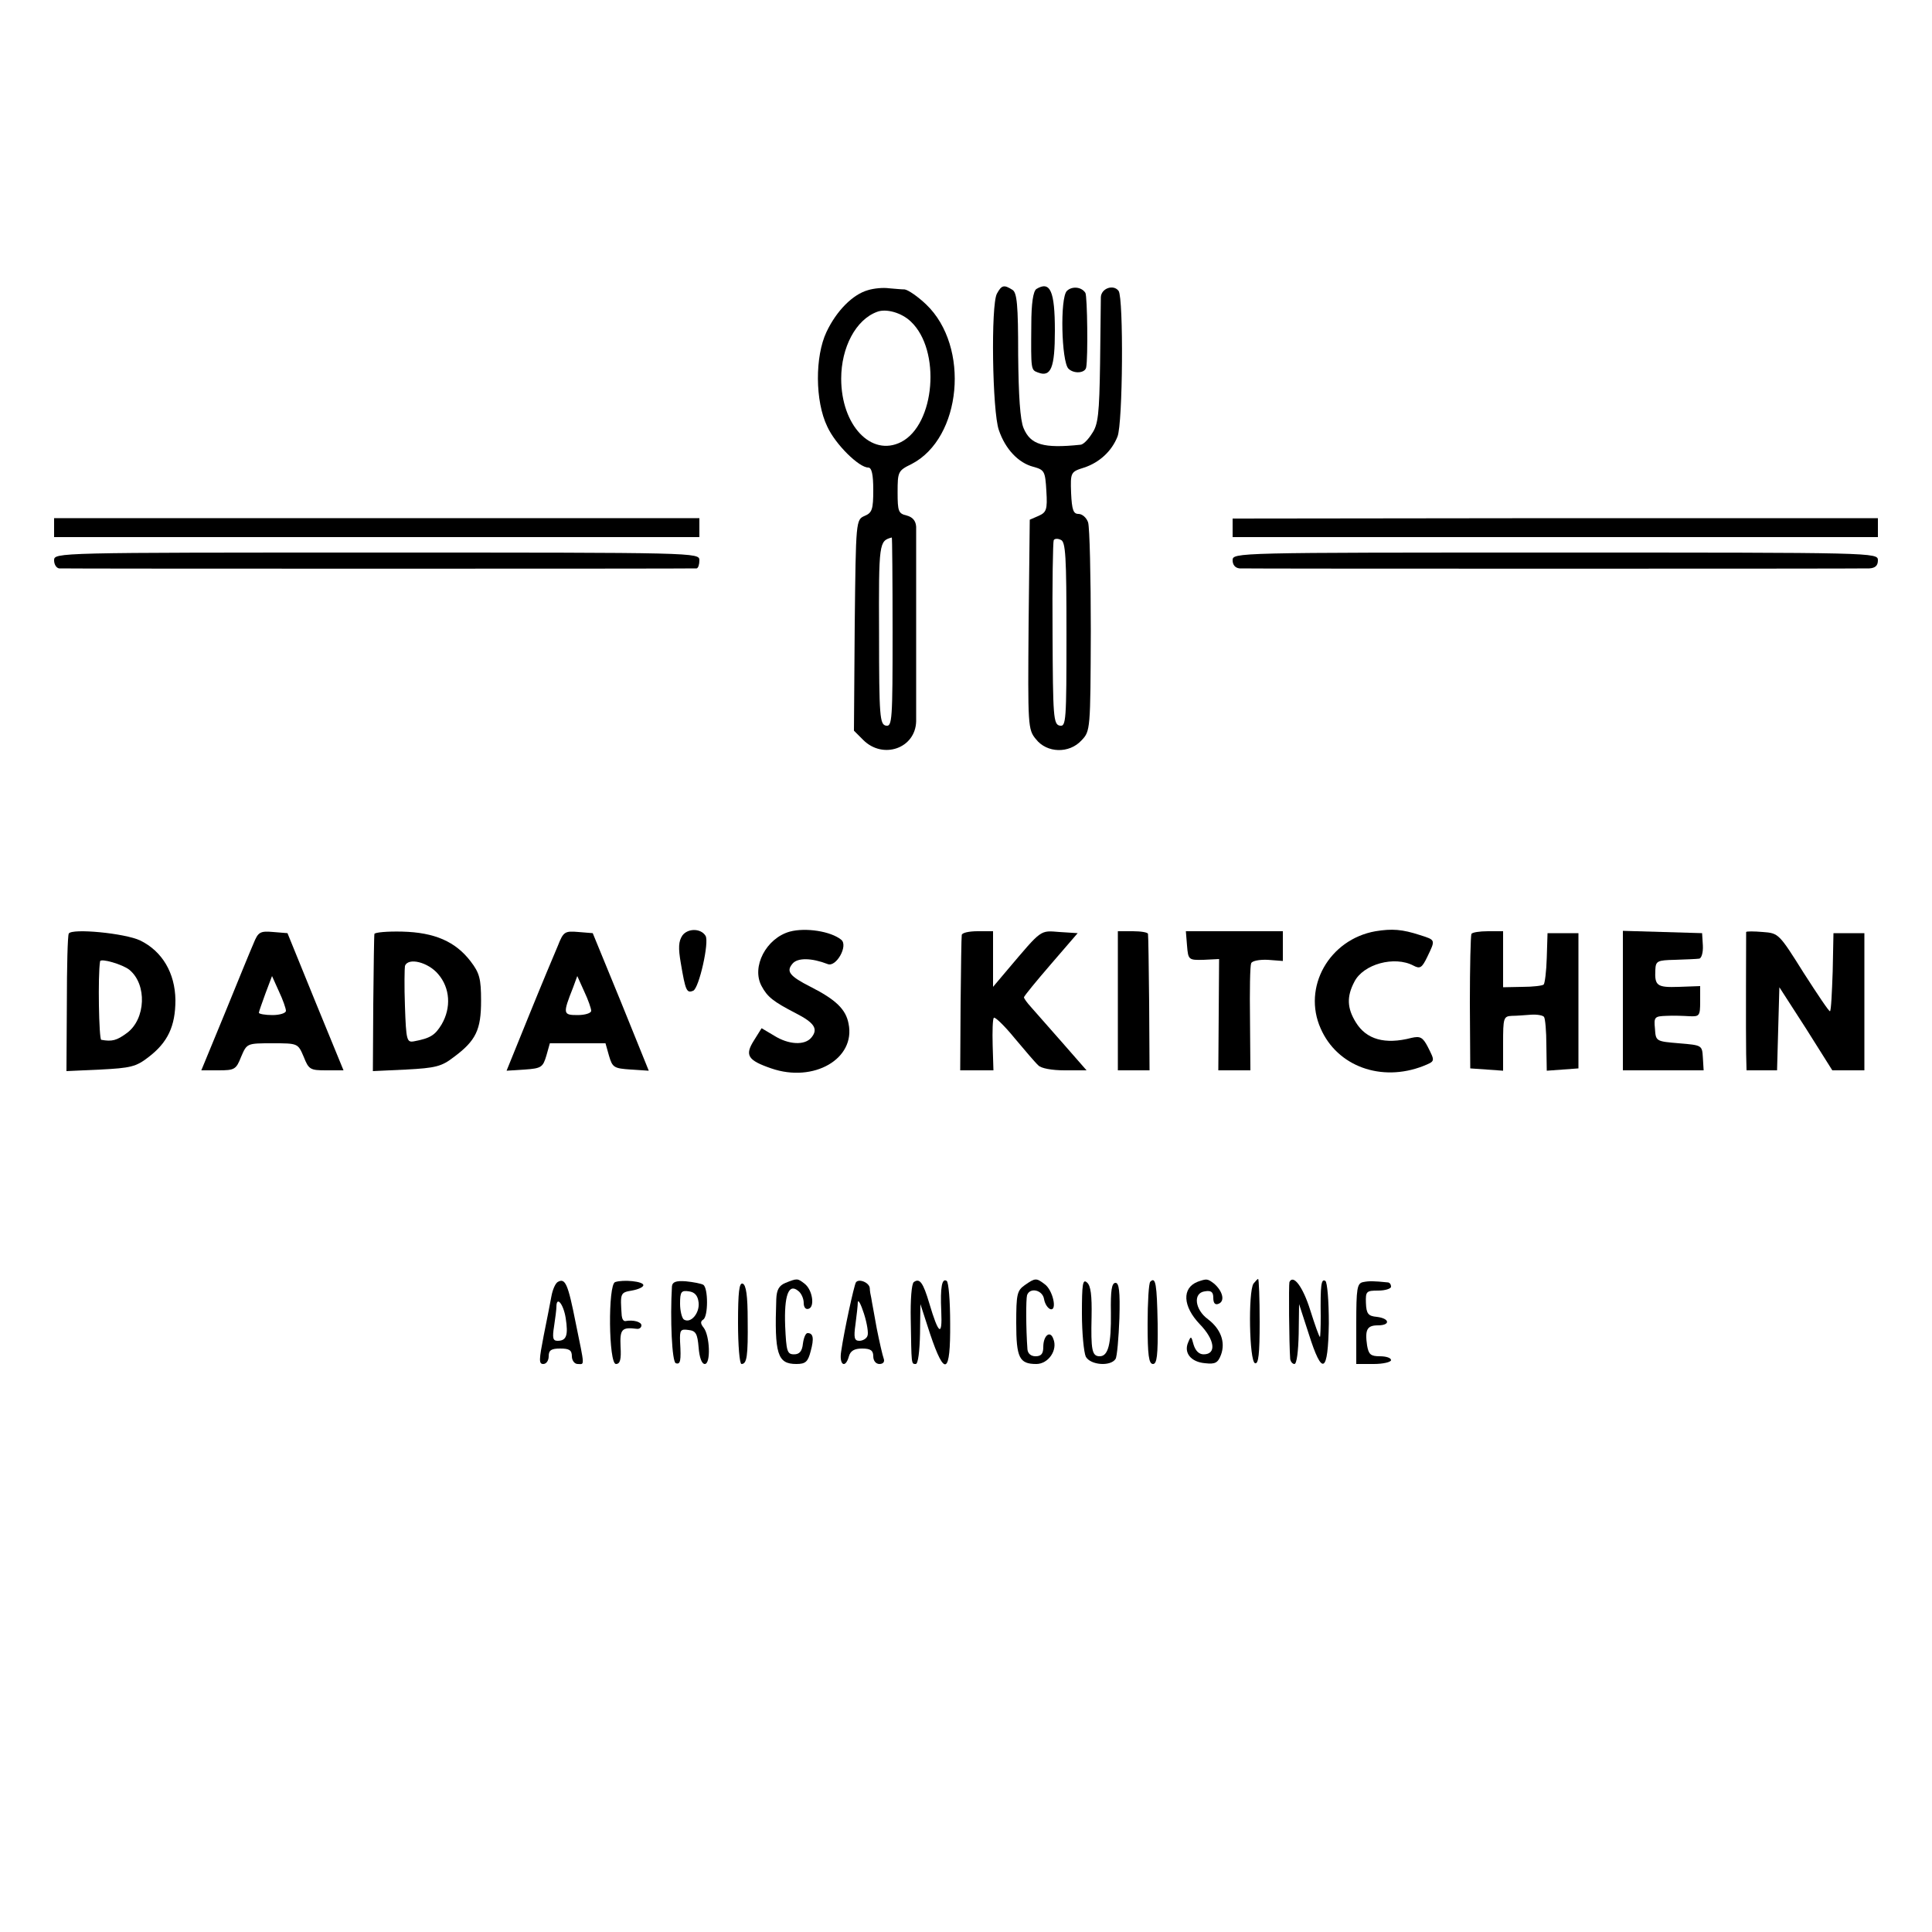 <?xml version="1.0" standalone="no"?>
<!DOCTYPE svg PUBLIC "-//W3C//DTD SVG 20010904//EN"
 "http://www.w3.org/TR/2001/REC-SVG-20010904/DTD/svg10.dtd">
<svg version="1.0" xmlns="http://www.w3.org/2000/svg"
 width="500pt" height="500pt" viewBox="0 0 500 500"
 preserveAspectRatio="xMidYMid meet">
<g transform="translate(0,500) scale(0.1,-0.1)"
fill="#000000" stroke="none">
<path d="M2246 4249 c-39 -11 -81 -53 -107 -108 -30 -63 -30 -179 2 -245 21
-46 82 -106 106 -106 9 0 13 -18 13 -58 0 -50 -3 -59 -22 -67 -23 -10 -23 -11
-26 -283 l-2 -273 24 -24 c51 -51 135 -22 137 48 0 41 0 475 0 504 -1 15 -9
25 -25 29 -21 5 -23 11 -23 60 0 53 1 56 36 73 130 67 152 304 38 413 -22 21
-47 38 -56 39 -9 0 -27 2 -41 3 -14 2 -38 0 -54 -5z m111 -81 c79 -74 63 -267
-25 -312 -77 -39 -155 43 -155 164 0 81 38 153 93 173 23 9 63 -2 87 -25z
m-47 -804 c0 -227 -1 -245 -17 -242 -16 3 -18 23 -18 238 -1 237 0 240 33 249
1 1 2 -110 2 -245z"/>
<path d="M2580 4240 c-16 -29 -12 -305 5 -353 17 -50 51 -85 89 -95 29 -8 31
-11 34 -63 3 -48 0 -55 -20 -64 l-23 -10 -3 -271 c-2 -262 -2 -272 19 -297 28
-36 86 -38 118 -3 23 24 23 28 24 283 0 142 -3 268 -7 281 -4 12 -15 22 -25
22 -13 0 -17 10 -19 54 -2 54 -1 55 34 66 39 13 71 42 86 80 14 34 16 358 3
377 -13 18 -45 7 -46 -16 0 -9 -1 -86 -2 -171 -2 -132 -5 -159 -21 -182 -10
-16 -23 -29 -30 -29 -96 -10 -129 0 -147 43 -9 21 -13 85 -14 190 0 129 -3
161 -15 168 -22 14 -28 12 -40 -10z m180 -882 c0 -223 -1 -239 -17 -236 -17 3
-18 23 -19 238 -1 129 1 238 3 242 2 4 10 5 18 1 13 -4 15 -43 15 -245z"/>
<path d="M2682 4252 c-8 -6 -13 -36 -13 -93 -1 -117 -1 -116 17 -123 34 -13
44 12 44 108 0 103 -12 130 -48 108z"/>
<path d="M2761 4247 c-18 -18 -14 -182 4 -201 14 -14 43 -12 46 3 5 25 3 184
-2 193 -10 16 -35 18 -48 5z"/>
<path d="M140 3634 l0 -24 835 0 835 0 0 24 0 25 -835 0 -835 0 0 -25z"/>
<path d="M3190 3634 l0 -24 835 0 835 0 0 25 0 24 -835 0 -835 -1 0 -24z"/>
<path d="M140 3550 c0 -11 6 -20 13 -21 16 -1 1639 -1 1650 0 4 1 7 10 7 21 0
20 -7 20 -835 20 -828 0 -835 0 -835 -20z"/>
<path d="M3190 3550 c0 -12 7 -20 18 -21 23 -1 1601 -1 1630 0 15 1 22 7 22
21 0 20 -7 20 -835 20 -828 0 -835 0 -835 -20z"/>
<path d="M1766 2579 c-10 -15 -11 -32 -4 -72 12 -71 15 -78 32 -71 15 6 42
126 32 142 -12 20 -46 20 -60 1z"/>
<path d="M2044 2589 c-61 -17 -100 -91 -73 -141 15 -28 30 -40 88 -70 49 -25
59 -41 41 -63 -17 -21 -59 -19 -97 5 l-32 19 -20 -32 c-24 -38 -16 -51 45 -72
110 -38 219 25 200 116 -7 37 -33 62 -98 95 -55 28 -64 40 -47 60 13 16 50 15
91 -1 22 -9 54 48 35 63 -27 22 -92 32 -133 21z"/>
<path d="M3560 2590 c-120 -21 -190 -145 -142 -252 43 -98 157 -139 265 -97
32 13 31 12 12 50 -13 25 -20 28 -42 23 -69 -18 -117 -4 -144 40 -23 37 -24
67 -4 105 23 46 104 68 153 42 17 -9 22 -6 36 23 21 44 22 43 -19 56 -46 15
-72 17 -115 10z"/>
<path d="M178 2584 c-3 -5 -5 -87 -5 -183 l-1 -173 88 4 c77 4 92 7 124 32 50
38 70 80 70 148 -1 70 -34 126 -91 154 -40 19 -177 32 -185 18z m157 -94 c46
-38 42 -127 -6 -163 -27 -20 -39 -23 -67 -18 -6 1 -9 168 -3 203 1 9 59 -8 76
-22z"/>
<path d="M656 2558 c-8 -18 -41 -99 -74 -180 l-61 -148 44 0 c42 0 46 2 59 35
15 35 15 35 81 35 66 0 66 0 81 -35 13 -33 17 -35 58 -35 l45 0 -73 178 -72
177 -37 3 c-34 3 -39 0 -51 -30z m84 -174 c0 -6 -16 -11 -35 -11 -19 0 -35 3
-35 6 0 3 8 25 17 50 l17 45 18 -40 c10 -21 18 -44 18 -50z"/>
<path d="M969 2583 c-1 -4 -2 -86 -3 -182 l-1 -173 86 4 c76 4 92 8 123 32 58
43 71 71 71 146 0 57 -4 72 -27 102 -39 51 -93 75 -177 77 -39 1 -71 -2 -72
-6z m165 -104 c31 -36 34 -87 9 -130 -17 -28 -29 -36 -72 -44 -18 -3 -20 2
-23 91 -2 52 -1 99 0 104 8 23 60 10 86 -21z"/>
<path d="M1444 2553 c-9 -21 -43 -102 -75 -181 l-58 -143 47 3 c43 3 47 6 56
36 l9 32 72 0 72 0 9 -32 c9 -31 13 -33 57 -36 l46 -3 -72 178 -73 178 -37 3
c-35 3 -39 1 -53 -35z m86 -169 c0 -6 -16 -11 -35 -11 -38 0 -39 3 -12 71 l11
30 18 -40 c10 -21 18 -44 18 -50z"/>
<path d="M2489 2580 c-1 -5 -2 -86 -3 -180 l-1 -170 43 0 43 0 -2 65 c-1 36 0
68 3 71 3 3 28 -21 54 -53 27 -32 54 -64 61 -70 7 -8 36 -13 68 -13 l57 0 -63
72 c-35 40 -72 82 -81 92 -10 11 -18 22 -18 25 0 3 32 42 70 86 l69 80 -47 3
c-51 4 -45 8 -134 -97 l-38 -45 0 72 0 72 -40 0 c-22 0 -41 -4 -41 -10z"/>
<path d="M2893 2410 l0 -180 41 0 41 0 -1 173 c-1 94 -2 175 -3 180 0 4 -18 7
-39 7 l-39 0 0 -180z"/>
<path d="M3072 2553 c3 -37 4 -38 43 -37 l40 2 -1 -144 -1 -144 41 0 42 0 -1
133 c-1 72 0 137 3 144 2 6 20 10 43 9 l39 -3 0 39 0 38 -126 0 -125 0 3 -37z"/>
<path d="M3808 2583 c-2 -5 -4 -84 -4 -178 l1 -170 43 -3 42 -3 0 70 c0 67 1
71 23 72 12 0 35 2 50 3 16 1 31 -2 33 -6 3 -4 6 -37 6 -73 l1 -66 41 3 41 3
0 175 0 175 -40 0 -40 0 -2 -64 c-1 -35 -5 -66 -8 -69 -3 -3 -28 -6 -55 -6
l-50 -1 0 72 0 73 -39 0 c-22 0 -41 -3 -43 -7z"/>
<path d="M4200 2410 l0 -180 104 0 105 0 -2 33 c-2 32 -2 32 -62 37 -59 5 -60
5 -62 38 -3 30 -1 32 30 33 17 1 44 0 60 -1 25 -1 27 1 27 38 l0 40 -55 -2
c-57 -2 -63 3 -61 44 1 23 5 25 51 26 28 1 55 2 62 3 6 0 11 15 10 34 l-2 32
-102 3 -103 3 0 -181z"/>
<path d="M4519 2588 c0 -5 -1 -269 0 -315 l1 -43 40 0 39 0 3 108 3 107 69
-107 68 -108 42 0 41 0 0 178 0 177 -40 0 -40 0 -2 -99 c-2 -55 -4 -101 -7
-103 -2 -2 -32 43 -68 99 -64 102 -65 103 -106 106 -23 2 -42 2 -43 0z"/>
<path d="M1443 1682 c-6 -4 -13 -20 -16 -37 -3 -16 -12 -63 -20 -102 -12 -62
-13 -73 -1 -73 8 0 14 9 14 20 0 16 7 20 30 20 23 0 30 -4 30 -20 0 -11 7 -20
15 -20 18 0 19 -11 -5 106 -20 101 -27 118 -47 106z m21 -93 c7 -45 2 -59 -21
-59 -12 0 -14 7 -9 38 3 20 6 43 6 50 0 29 18 8 24 -29z"/>
<path d="M1592 1682 c-19 -6 -17 -212 2 -212 11 0 14 12 12 45 -2 45 3 51 42
46 6 -1 12 3 12 9 0 9 -21 15 -42 11 -5 0 -8 6 -9 14 -4 58 -4 60 26 65 17 3
30 9 30 14 0 10 -52 15 -73 8z"/>
<path d="M1739 1671 c-5 -84 0 -196 10 -199 12 -4 14 6 11 56 -1 30 1 33 22
30 19 -2 23 -10 26 -45 2 -26 8 -43 16 -43 16 0 13 74 -3 94 -8 10 -9 16 -1
21 13 8 13 82 0 90 -5 3 -25 7 -45 9 -26 2 -35 -2 -36 -13z m69 -42 c3 -27
-20 -55 -38 -44 -5 3 -10 22 -10 41 0 31 3 35 23 32 15 -2 23 -11 25 -29z"/>
<path d="M2033 1680 c-17 -7 -23 -18 -24 -42 -5 -143 3 -168 52 -168 24 0 30
6 37 33 9 33 7 47 -8 47 -5 0 -10 -12 -12 -27 -2 -20 -9 -28 -23 -28 -18 0
-20 8 -23 73 -3 80 9 112 34 91 8 -6 14 -20 14 -31 0 -11 5 -18 13 -15 16 5
10 49 -11 65 -18 14 -19 14 -49 2z"/>
<path d="M2215 1681 c-5 -9 -30 -123 -38 -178 -6 -36 11 -46 20 -13 4 14 14
20 34 20 22 0 29 -5 29 -20 0 -12 7 -20 16 -20 10 0 14 6 11 14 -3 8 -11 43
-18 78 -6 35 -13 70 -14 78 -2 8 -4 20 -4 26 -1 15 -29 26 -36 15z m30 -138
c-2 -7 -12 -13 -21 -13 -13 0 -15 8 -10 43 3 23 6 49 6 57 1 8 8 -5 16 -30 8
-25 12 -51 9 -57z"/>
<path d="M2365 1682 c-6 -4 -9 -47 -8 -97 2 -117 1 -115 13 -115 6 0 10 33 11
78 l1 77 25 -77 c38 -113 53 -105 52 27 0 58 -4 107 -9 110 -12 8 -17 -15 -14
-79 3 -67 -7 -60 -31 21 -16 54 -25 66 -40 55z"/>
<path d="M2652 1674 c-20 -14 -22 -24 -22 -98 0 -90 8 -106 52 -106 31 0 56
36 44 65 -8 23 -26 9 -26 -21 0 -17 -5 -24 -20 -24 -12 0 -20 7 -21 18 -4 55
-4 129 -1 140 7 21 40 14 44 -10 2 -12 9 -23 16 -26 19 -6 7 50 -15 65 -21 16
-24 16 -51 -3z"/>
<path d="M2800 1601 c0 -51 5 -101 10 -112 12 -22 64 -26 77 -6 4 6 8 54 10
105 2 70 -1 92 -10 92 -10 0 -13 -20 -12 -77 1 -82 -7 -113 -29 -113 -20 0
-23 16 -21 103 1 54 -2 80 -12 88 -11 10 -13 -5 -13 -80z"/>
<path d="M2977 1683 c-4 -3 -7 -53 -7 -110 0 -80 3 -103 14 -103 10 0 13 22
12 105 -2 101 -5 122 -19 108z"/>
<path d="M3100 1683 c-42 -16 -39 -64 5 -110 39 -40 44 -78 10 -78 -12 0 -21
9 -26 25 -6 23 -7 23 -14 6 -12 -27 7 -51 44 -54 26 -3 33 1 41 22 12 33 -1
67 -34 92 -34 25 -39 68 -8 72 17 3 22 -2 22 -17 0 -14 5 -19 14 -15 17 7 10
33 -12 52 -17 13 -19 13 -42 5z"/>
<path d="M3244 1678 c-14 -21 -11 -201 4 -206 9 -3 12 24 12 107 0 61 -2 111
-4 111 -2 0 -7 -6 -12 -12z"/>
<path d="M3337 1682 c-2 -6 -1 -158 2 -199 1 -7 6 -13 11 -13 6 0 10 33 11 78
l1 77 25 -77 c35 -111 50 -103 52 27 0 58 -4 107 -9 110 -11 7 -13 -12 -12
-92 0 -29 -1 -53 -2 -53 -2 0 -13 31 -25 69 -19 61 -44 94 -54 73z"/>
<path d="M3528 1682 c-16 -3 -18 -16 -18 -108 l0 -104 45 0 c25 0 45 5 45 10
0 6 -13 10 -29 10 -24 0 -29 5 -33 28 -6 41 0 52 28 52 33 0 31 18 -3 22 -22
2 -27 8 -28 36 -1 30 1 32 32 32 18 0 33 5 33 10 0 6 -3 10 -7 11 -39 4 -50 4
-65 1z"/>
<path d="M1910 1576 c0 -58 4 -106 9 -106 14 0 17 20 16 114 0 62 -4 91 -13
94 -9 3 -12 -22 -12 -102z"/>
</g>
</svg>
